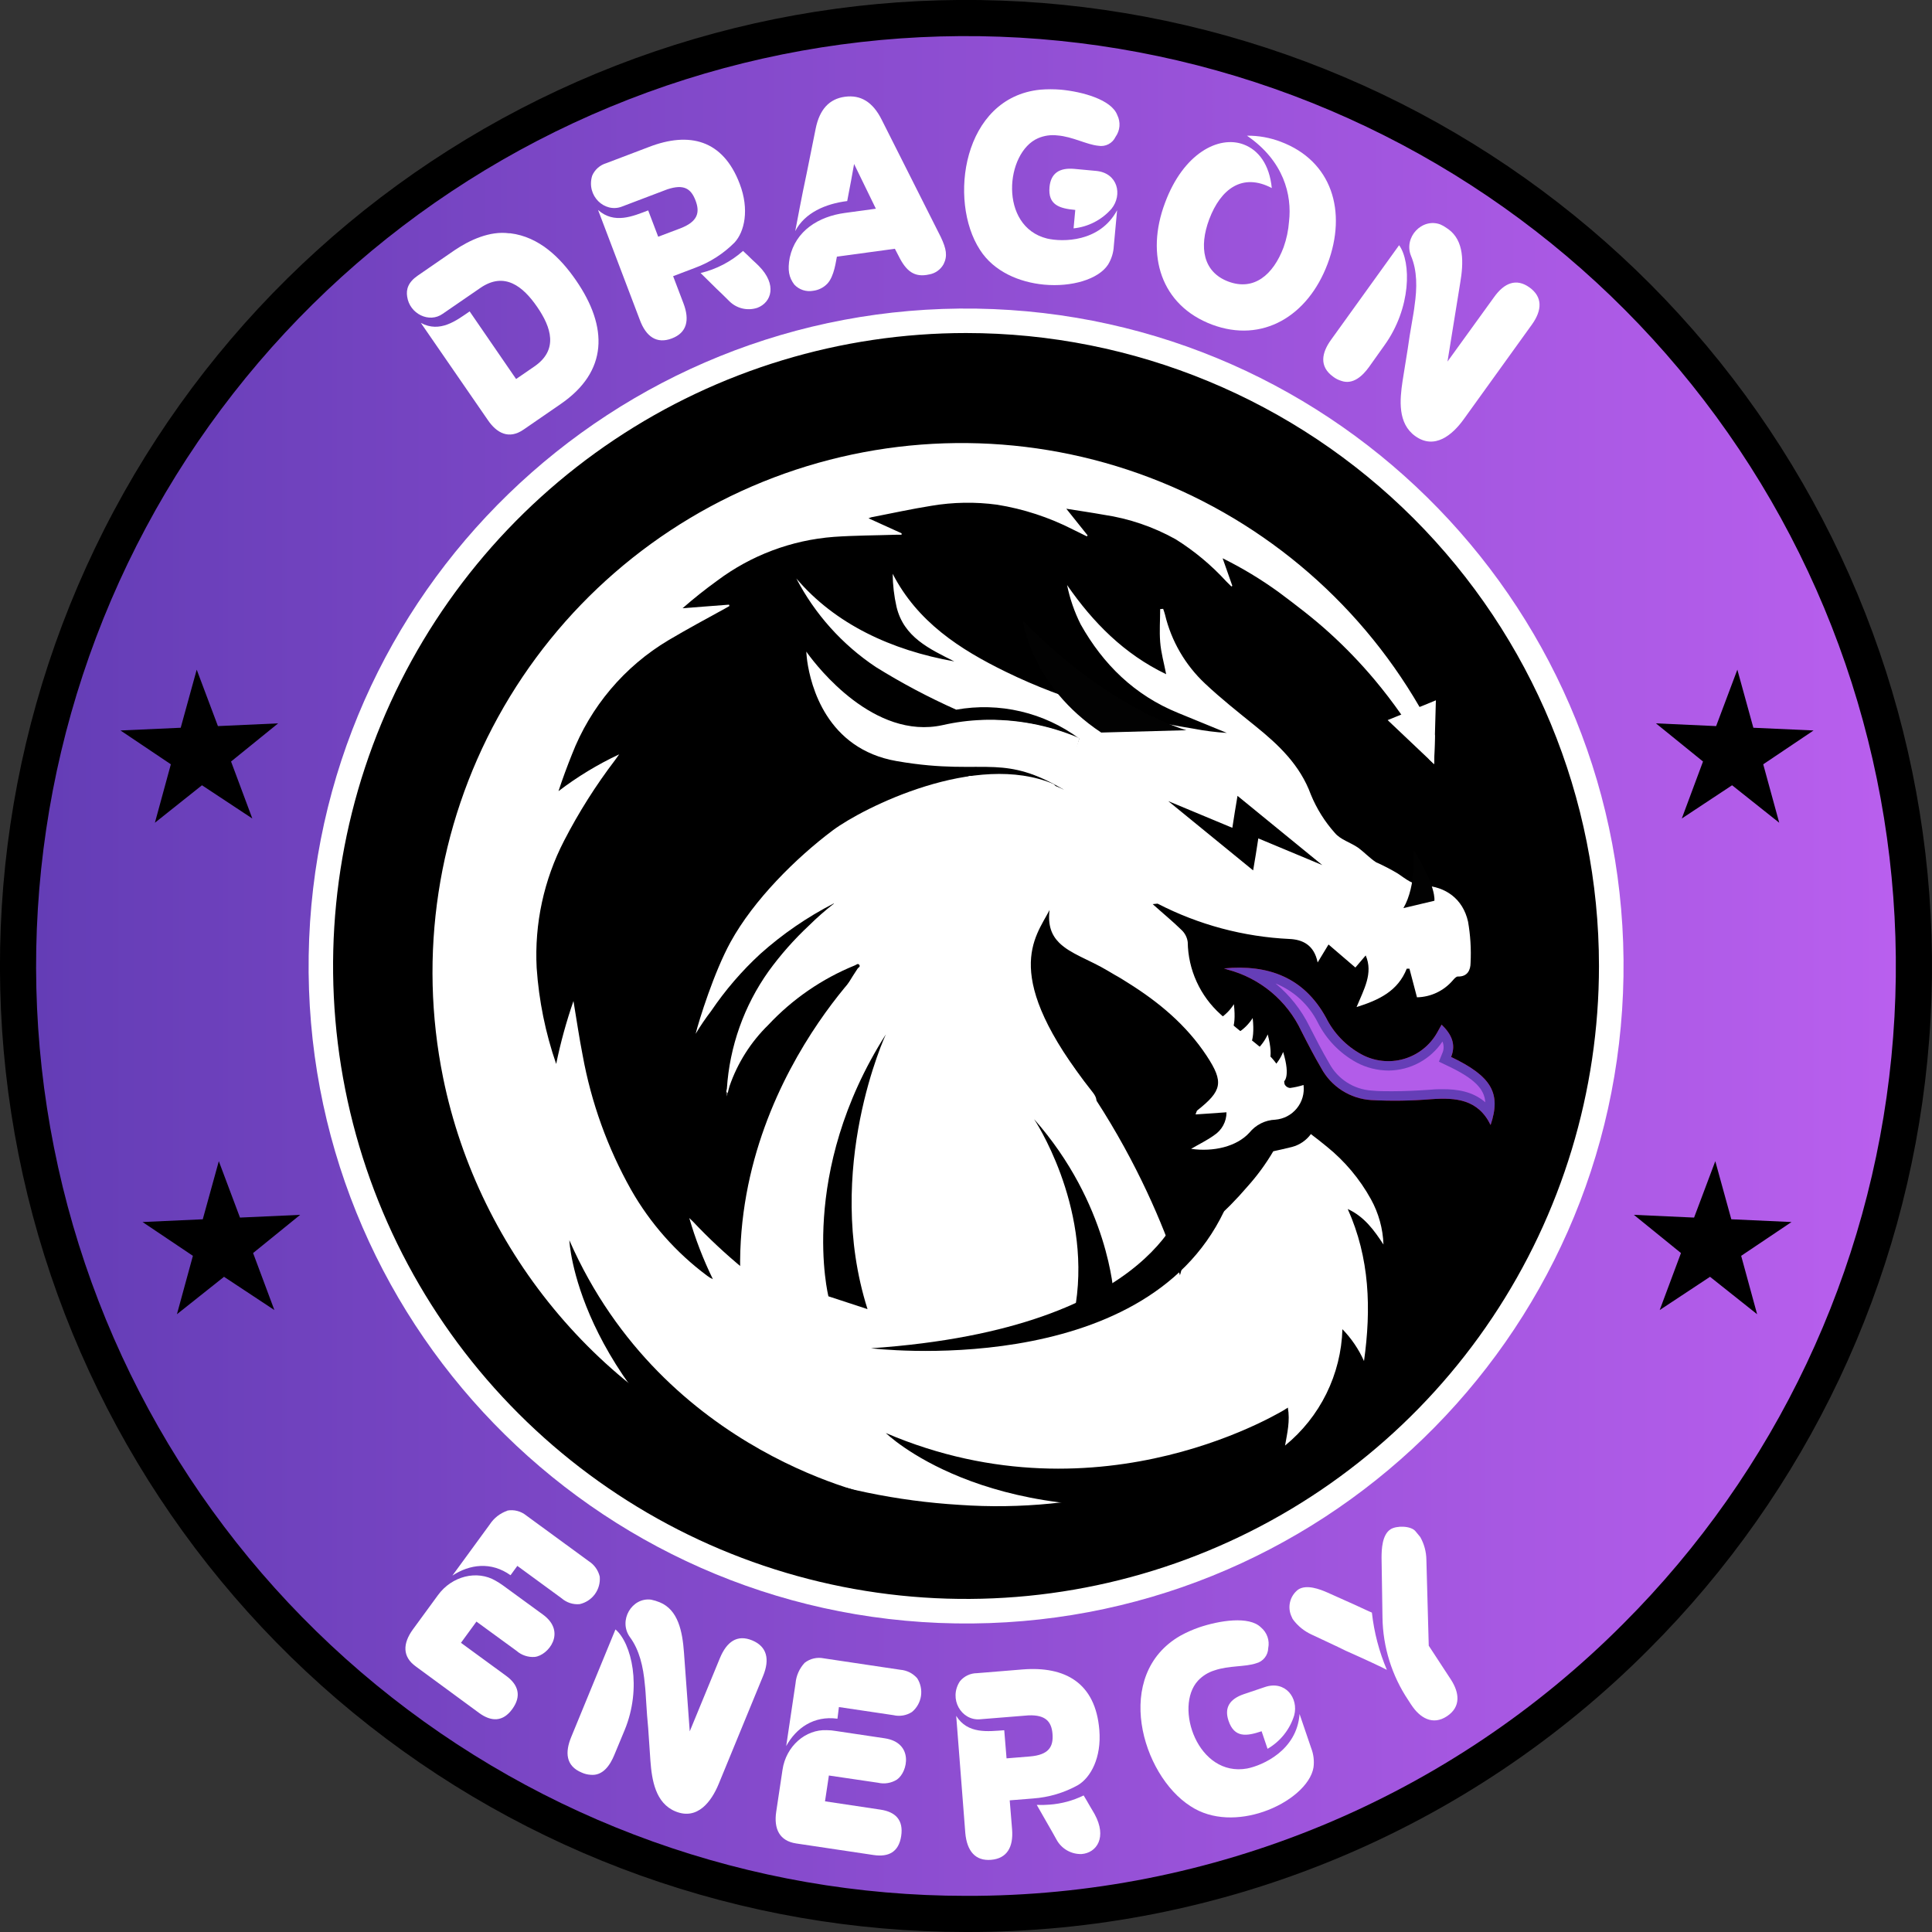 <svg width="120" height="120" viewBox="0 0 120 120" fill="none" xmlns="http://www.w3.org/2000/svg">
<rect x="0" y="0" width="120" height="120" fill="#333333" stroke="none"/>
<g clip-path="url(#clip0_0_2875)">
<path fill-rule="evenodd" clip-rule="evenodd" d="M60.002 120C46.12 120 32.667 115.188 21.936 106.382C11.205 97.576 3.859 85.321 1.151 71.706C-1.558 58.091 0.538 43.958 7.081 31.715C13.625 19.472 24.211 9.877 37.036 4.564C49.861 -0.748 64.131 -1.45 77.415 2.58C90.7 6.609 102.175 15.12 109.888 26.663C117.6 38.205 121.072 52.064 119.711 65.879C118.351 79.694 112.242 92.61 102.426 102.426C96.868 108.015 90.256 112.446 82.974 115.462C75.692 118.479 67.884 120.021 60.002 120V120Z" fill="black"/>
<path fill-rule="evenodd" clip-rule="evenodd" d="M60.002 117.755C46.639 117.756 33.69 113.123 23.36 104.647C13.03 96.17 5.959 84.374 3.352 71.269C0.745 58.163 2.762 44.559 9.061 32.774C15.359 20.989 25.549 11.753 37.895 6.639C50.24 1.525 63.976 0.85 76.763 4.728C89.55 8.607 100.597 16.799 108.021 27.91C115.445 39.02 118.787 52.361 117.477 65.659C116.168 78.957 110.287 91.39 100.839 100.839C95.489 106.218 89.124 110.484 82.115 113.387C75.105 116.291 67.589 117.776 60.002 117.755V117.755Z" fill="url(#paint0_linear_0_2875)"/>
<path d="M100.837 60.642C101.191 38.091 83.197 19.523 60.646 19.169C38.095 18.815 19.527 36.809 19.173 59.359C18.818 81.91 36.812 100.479 59.363 100.833C81.914 101.187 100.482 83.193 100.837 60.642Z" fill="white"/>
<path fill-rule="evenodd" clip-rule="evenodd" d="M99.315 59.998C99.315 67.774 97.01 75.375 92.69 81.84C88.37 88.305 82.23 93.344 75.046 96.319C67.863 99.295 59.958 100.074 52.332 98.557C44.706 97.04 37.701 93.295 32.203 87.797C26.705 82.299 22.96 75.294 21.443 67.668C19.927 60.042 20.705 52.137 23.681 44.954C26.656 37.77 31.695 31.63 38.16 27.31C44.625 22.99 52.226 20.685 60.002 20.685C70.428 20.685 80.428 24.826 87.801 32.199C95.174 39.572 99.315 49.572 99.315 59.998Z" fill="black"/>
<path d="M25.29 18.424C25.216 17.965 25.357 17.526 25.947 17.119L28.227 15.547C29.174 14.906 30.427 14.332 31.611 14.489H31.694C33.487 14.71 34.798 15.993 35.773 17.407C37.781 20.316 37.778 23.074 34.811 25.104L32.531 26.675C31.611 27.317 30.848 26.906 30.286 26.069L26.14 20.056C27.326 20.698 28.346 19.909 29.17 19.341L32.056 23.542L33.198 22.757C34.693 21.724 34.24 20.335 33.362 19.059C32.483 17.783 31.332 16.853 29.834 17.885L27.5 19.489C26.663 20.092 25.441 19.495 25.29 18.424Z" fill="white"/>
<path d="M36.781 10.913C36.861 10.726 36.982 10.56 37.134 10.425C37.287 10.29 37.467 10.191 37.662 10.134L40.311 9.127C42.806 8.165 44.9 8.668 45.943 11.414C46.558 13.017 46.241 14.402 45.622 15.066C44.928 15.763 44.089 16.299 43.166 16.638L41.809 17.154L42.45 18.838C42.848 19.88 42.665 20.666 41.729 21.021C40.792 21.378 40.125 20.913 39.74 19.867L37.146 13.04C38.15 13.941 39.327 13.424 40.26 13.068L40.882 14.704L42.239 14.191C43.345 13.771 43.486 13.2 43.201 12.453C42.915 11.705 42.473 11.426 41.456 11.757L38.621 12.834C37.556 13.242 36.399 12.164 36.781 10.913ZM43.515 16.958C44.493 16.724 45.399 16.253 46.151 15.586C46.295 15.727 46.536 15.938 46.738 16.147C46.87 16.256 46.991 16.387 47.129 16.516C48.287 17.683 47.918 18.783 47.046 19.117C46.742 19.219 46.414 19.233 46.102 19.158C45.79 19.082 45.506 18.92 45.282 18.69C44.997 18.408 44.737 18.148 44.49 17.92L43.515 16.958Z" fill="white"/>
<path d="M49.053 15.996C49.416 14.332 50.843 13.447 52.478 13.226L54.402 12.963L53.049 10.185L52.866 11.205C52.754 11.741 52.664 12.308 52.622 12.488C51.282 12.652 49.98 13.216 49.393 14.357C49.502 13.803 49.791 12.215 50.102 10.775L50.663 7.989C50.904 6.796 51.506 6.141 52.481 6.01C53.456 5.878 54.21 6.331 54.761 7.431L58.43 14.713C58.783 15.454 58.86 15.9 58.61 16.404C58.519 16.571 58.392 16.715 58.237 16.826C58.083 16.938 57.906 17.012 57.718 17.045C56.788 17.257 56.278 16.837 55.81 15.89L55.582 15.451L51.981 15.942C51.926 16.166 51.827 17.157 51.385 17.622C51.15 17.866 50.838 18.021 50.503 18.062C50.292 18.1 50.075 18.085 49.872 18.019C49.669 17.952 49.485 17.836 49.339 17.68C49.002 17.237 48.906 16.779 49.053 15.996Z" fill="white"/>
<path d="M64.61 5.57C65.037 5.535 65.466 5.535 65.893 5.57C67.22 5.695 69.035 6.183 69.398 7.151C69.504 7.364 69.55 7.603 69.531 7.84C69.512 8.077 69.428 8.305 69.289 8.498C69.197 8.696 69.041 8.858 68.848 8.958C68.654 9.059 68.432 9.092 68.218 9.053C67.502 8.986 66.614 8.485 65.681 8.412C65.271 8.362 64.855 8.422 64.475 8.585C62.436 9.467 62.025 14.069 65.036 14.816C65.999 15.04 68.314 15.053 69.385 13.059L69.18 15.284C69.16 15.693 69.036 16.09 68.821 16.439C68.218 17.356 66.547 17.837 64.854 17.68C63.311 17.535 61.73 16.872 60.867 15.518C58.879 12.468 59.793 6.055 64.61 5.57ZM65.187 11.619C65.267 10.772 65.787 10.403 66.733 10.49L68.077 10.615C69.439 10.74 69.731 12.109 69.039 12.966C68.436 13.656 67.593 14.091 66.682 14.184L66.787 13.039C65.806 12.95 65.085 12.731 65.187 11.619V11.619Z" fill="white"/>
<path d="M77.245 8.973C78.169 9.32 78.849 10.217 78.993 11.68C77.165 10.718 75.818 11.734 75.106 13.623C74.465 15.339 74.715 16.894 76.293 17.488C77.871 18.081 79.076 17.09 79.727 15.358C79.911 14.841 80.024 14.302 80.064 13.755C80.253 12.116 79.743 9.996 77.451 8.428C78.169 8.421 78.883 8.549 79.554 8.806C82.723 9.999 83.685 13.123 82.46 16.384C81.235 19.646 78.409 21.329 75.289 20.165C72.105 18.969 71.139 15.846 72.361 12.6C73.503 9.515 75.703 8.393 77.245 8.973Z" fill="white"/>
<path d="M85.99 21.448L85.028 22.801C84.637 23.34 84.041 23.917 83.303 23.654C83.125 23.6 82.957 23.514 82.809 23.401C81.915 22.76 82.097 21.903 82.674 21.105L86.901 15.23C87.658 16.275 87.665 19.12 85.99 21.448ZM89.464 13.941C89.635 14.02 89.799 14.117 89.951 14.229C90.955 14.951 90.913 16.311 90.692 17.596L89.906 22.458L92.792 18.466C93.434 17.558 94.187 17.269 94.999 17.853C95.81 18.437 95.8 19.251 95.149 20.159L90.91 26.047C90.217 27.009 89.108 27.955 87.902 27.086C86.805 26.297 86.94 24.841 87.116 23.667L87.437 21.666C87.575 20.614 87.815 19.453 87.86 18.991C88.024 17.879 88.03 16.814 87.642 15.897C87.167 14.733 88.328 13.514 89.464 13.941V13.941Z" fill="white"/>
<path d="M25.649 101.201L27.204 99.075C28.07 97.888 29.632 97.503 30.786 98.183C30.942 98.271 31.093 98.367 31.238 98.472L33.73 100.29C35.209 101.374 34.051 102.821 33.217 102.914C33.013 102.93 32.808 102.905 32.613 102.84C32.419 102.776 32.239 102.673 32.085 102.538L29.593 100.72L28.631 102.038L31.444 104.094C32.197 104.645 32.406 105.341 31.822 106.149C31.238 106.957 30.517 106.948 29.76 106.396L25.832 103.51C24.982 102.904 25.011 102.077 25.649 101.201ZM31.508 93.825C31.715 93.788 31.928 93.795 32.131 93.848C32.335 93.901 32.525 93.997 32.688 94.13L36.565 96.965C36.911 97.184 37.157 97.529 37.251 97.927C37.286 98.315 37.179 98.703 36.949 99.017C36.718 99.332 36.381 99.552 36.001 99.636C35.8 99.654 35.597 99.631 35.406 99.569C35.214 99.506 35.037 99.406 34.885 99.274L32.133 97.26L31.71 97.84C30.501 96.978 29.17 97.16 28.099 97.863L30.421 94.684C30.679 94.288 31.061 93.99 31.508 93.835V93.825Z" fill="white"/>
<path d="M38.797 107.461L38.156 109.003C37.903 109.619 37.454 110.318 36.678 110.235C36.49 110.223 36.307 110.178 36.136 110.1C35.119 109.683 35.1 108.817 35.475 107.9L38.227 101.207C39.224 102.048 39.891 104.809 38.797 107.461ZM40.439 99.357C40.626 99.395 40.808 99.451 40.984 99.524C42.123 99.995 42.386 101.329 42.482 102.631L42.841 107.538L44.714 102.99C45.141 101.958 45.795 101.506 46.718 101.887C47.642 102.269 47.822 103.061 47.398 104.094L44.64 110.802C44.188 111.896 43.325 113.073 41.953 112.509C40.705 111.995 40.487 110.552 40.398 109.363L40.26 107.339C40.151 106.284 40.115 105.094 40.054 104.642C39.955 103.52 39.715 102.484 39.124 101.682C38.39 100.659 39.24 99.203 40.439 99.357Z" fill="white"/>
<path d="M48.213 112.525L48.604 109.921C48.819 108.468 50.025 107.4 51.362 107.464C51.548 107.464 51.715 107.483 51.894 107.512L54.947 107.968C56.759 108.237 56.403 110.055 55.711 110.533C55.537 110.642 55.344 110.716 55.142 110.749C54.94 110.783 54.733 110.776 54.534 110.729L51.484 110.28L51.243 111.883L54.691 112.4C55.614 112.538 56.128 113.041 55.974 114.042C55.82 115.042 55.185 115.356 54.261 115.219L49.451 114.5C48.415 114.343 48.053 113.596 48.213 112.525ZM49.98 103.279C50.146 103.149 50.339 103.057 50.544 103.01C50.75 102.962 50.963 102.96 51.17 103.003L55.919 103.712C56.324 103.744 56.7 103.933 56.968 104.238C57.178 104.566 57.262 104.96 57.203 105.346C57.144 105.731 56.946 106.082 56.647 106.332C56.477 106.442 56.288 106.516 56.089 106.55C55.89 106.584 55.686 106.578 55.489 106.531L52.106 106.028L52.016 106.752C50.547 106.55 49.451 107.33 48.832 108.452L49.412 104.559C49.452 104.081 49.652 103.63 49.98 103.279Z" fill="white"/>
<path d="M59.62 104.431C59.748 104.273 59.91 104.145 60.094 104.058C60.277 103.97 60.478 103.924 60.681 103.924L63.507 103.693C66.168 103.478 68.045 104.53 68.282 107.455C68.423 109.183 67.737 110.411 66.954 110.877C66.095 111.354 65.141 111.637 64.161 111.707L62.715 111.823L62.862 113.618C62.952 114.734 62.541 115.434 61.56 115.517C60.579 115.6 60.059 114.969 59.957 113.856L59.392 106.576C60.104 107.721 61.377 107.538 62.375 107.468L62.519 109.215L63.965 109.097C65.145 109 65.437 108.491 65.373 107.692C65.312 106.945 64.956 106.505 63.888 106.544L60.864 106.788C59.713 106.881 58.905 105.524 59.62 104.431ZM64.395 112.105C64.662 112.117 64.93 112.112 65.197 112.089C65.93 112.035 66.647 111.841 67.307 111.518C67.406 111.691 67.58 111.964 67.718 112.22C67.811 112.361 67.891 112.522 67.99 112.682C68.776 114.125 68.118 115.081 67.185 115.158C66.867 115.169 66.553 115.091 66.277 114.933C66.001 114.775 65.774 114.543 65.623 114.263C65.428 113.913 65.251 113.593 65.078 113.301L64.395 112.105Z" fill="white"/>
<path d="M73.307 101.602C73.68 101.396 74.069 101.222 74.471 101.082C75.735 100.653 77.588 100.354 78.32 101.082C78.504 101.235 78.644 101.435 78.724 101.661C78.804 101.887 78.82 102.13 78.772 102.365C78.767 102.583 78.691 102.794 78.555 102.965C78.419 103.136 78.23 103.258 78.018 103.311C77.338 103.542 76.335 103.443 75.437 103.75C75.043 103.87 74.688 104.091 74.407 104.392C72.903 106.034 74.407 110.402 77.467 109.844C78.429 109.651 80.555 108.718 80.718 106.46L81.44 108.577C81.588 108.958 81.638 109.371 81.584 109.776C81.408 110.86 80.08 111.983 78.47 112.531C77.005 113.031 75.289 113.07 73.949 112.188C70.899 110.248 69.109 104.02 73.307 101.602ZM76.309 106.887C76.033 106.082 76.357 105.53 77.271 105.222L78.554 104.789C79.837 104.347 80.67 105.476 80.385 106.544C80.115 107.42 79.524 108.162 78.73 108.622L78.361 107.531C77.412 107.849 76.671 107.945 76.309 106.887Z" fill="white"/>
<path d="M80.237 100.444C80.093 100.157 80.053 99.829 80.125 99.516C80.197 99.203 80.376 98.926 80.632 98.731C81.148 98.395 81.963 98.699 82.469 98.924L83.627 99.443C84.269 99.722 84.91 100.037 85.211 100.162C85.346 101.386 85.659 102.584 86.141 103.718C85.894 103.58 84.718 103.032 83.595 102.535C82.954 102.214 82.235 101.893 81.456 101.521C81.009 101.315 80.62 101.001 80.324 100.607C80.287 100.558 80.257 100.503 80.237 100.444V100.444ZM87.661 105.896L87.472 105.604C86.453 104.085 85.895 102.302 85.869 100.473L85.811 96.762C85.811 96.208 85.85 95.326 86.366 94.989C86.728 94.752 87.629 94.758 87.918 95.108C88.082 95.3 88.178 95.428 88.216 95.47C88.457 95.899 88.588 96.382 88.595 96.875L88.742 102.217L90.112 104.311C90.65 105.136 90.753 106.014 89.874 106.598C88.996 107.182 88.197 106.713 87.658 105.889L87.661 105.896Z" fill="white"/>
<path fill-rule="evenodd" clip-rule="evenodd" d="M107.91 41.594L108.904 45.202L112.643 45.371L109.517 47.472L110.511 51.102L107.583 48.774L104.459 50.839L105.777 47.299L102.853 44.929L106.592 45.099L107.91 41.594Z" fill="black"/>
<path fill-rule="evenodd" clip-rule="evenodd" d="M106.54 72.124L107.535 75.732L111.274 75.902L108.147 78.002L109.138 81.629L106.213 79.304L103.087 81.37L104.408 77.829L101.483 75.456L105.222 75.626L106.54 72.124Z" fill="black"/>
<path fill-rule="evenodd" clip-rule="evenodd" d="M12.218 41.594L11.224 45.202L7.485 45.371L10.612 47.472L9.621 51.102L12.545 48.774L15.672 50.839L14.351 47.299L17.276 44.929L13.536 45.099L12.218 41.594Z" fill="black"/>
<path fill-rule="evenodd" clip-rule="evenodd" d="M13.591 72.124L12.594 75.732L8.854 75.902L11.981 78.002L10.99 81.629L13.915 79.304L17.042 81.37L15.72 77.829L18.645 75.456L14.906 75.626L13.591 72.124Z" fill="black"/>
<path fill-rule="evenodd" clip-rule="evenodd" d="M45.147 67.627L45.205 67.878C45.186 67.951 45.17 68.028 45.154 68.102C45.119 68.028 45.101 67.947 45.1 67.865C45.099 67.784 45.115 67.703 45.147 67.627V67.627Z" fill="#585858"/>
<path d="M90.499 59.062L90.692 59.101L90.499 58.902V59.062Z" fill="#020202"/>
<path d="M47.235 59.238C48.609 58.011 50.134 56.963 51.773 56.121C51.773 56.121 51.773 56.102 51.802 56.121C51.259 56.543 50.742 56.997 50.253 57.481C49.327 58.346 48.486 59.297 47.742 60.322C46.214 62.469 45.316 64.999 45.147 67.627C45.147 67.714 45.054 67.826 45.205 67.878C45.24 67.737 45.269 67.596 45.314 67.458C45.81 66.022 46.634 64.722 47.719 63.661C49.224 62.052 51.06 60.789 53.1 59.96C53.184 59.928 53.29 59.812 53.373 59.931C53.456 60.05 53.312 60.091 53.267 60.162C52.439 61.417 51.708 62.733 51.08 64.1C50.753 64.803 50.5 65.538 50.326 66.293C50.676 66.268 50.993 66.229 51.314 66.22C51.753 66.194 52.194 66.213 52.629 66.274H66.518C65.713 65.379 64.863 64.523 63.991 63.689C63.879 63.584 62.766 62.301 63.818 60.483C63.818 60.483 63.593 59.543 63.603 59.52C63.924 58.879 65.376 52.449 66.258 50.73C66.14 51.692 66.339 52.298 66.836 52.76V50.464L65.466 48.707C60.617 46.632 53.601 50.175 51.725 51.574C49.435 53.293 46.815 55.893 45.375 58.514C44.349 60.38 43.419 63.365 43.207 64.212C43.501 63.723 43.822 63.251 44.169 62.798C45.05 61.496 46.078 60.302 47.235 59.238V59.238Z" fill="white"/>
<path fill-rule="evenodd" clip-rule="evenodd" d="M91.183 57.244C90.862 55.817 89.778 55.069 88.434 54.999C87.703 54.951 87.328 54.595 86.831 54.264C86.392 54 85.937 53.763 85.468 53.556C85.083 53.306 84.743 52.937 84.349 52.648C83.887 52.328 83.255 52.151 82.912 51.737C82.283 51.034 81.779 50.228 81.421 49.355C80.744 47.508 79.419 46.263 77.957 45.083C76.902 44.23 75.834 43.387 74.847 42.457C73.617 41.304 72.752 39.815 72.361 38.175C72.332 38.053 72.284 37.932 72.246 37.816L72.06 37.832C72.06 38.512 72.008 39.192 72.06 39.865C72.111 40.539 72.297 41.177 72.432 41.876C69.821 40.622 67.894 38.669 66.278 36.338C66.451 37.185 66.734 38.005 67.121 38.778C68.519 41.27 70.479 43.185 73.166 44.278L76.2 45.522C75.506 45.48 74.817 45.392 74.135 45.26C70.094 44.602 66.175 43.534 62.484 41.732C59.617 40.334 56.987 38.631 55.445 35.639C55.452 36.329 55.532 37.017 55.685 37.691C56.137 39.583 57.734 40.305 59.274 41.081C55.364 40.388 51.866 38.762 49.46 35.927C50.617 38.148 52.316 40.041 54.399 41.43C56.001 42.427 57.669 43.312 59.392 44.079V44.079C60.72 43.842 62.082 43.878 63.395 44.186C64.708 44.493 65.944 45.066 67.028 45.869C65.125 45.051 63.066 44.663 60.996 44.733C61.175 44.807 61.355 44.868 61.535 44.936C62.266 45.218 63.003 45.477 63.747 45.731C64.565 46.01 65.392 46.231 66.355 46.542C65.323 46.663 64.301 46.859 63.298 47.129V47.129C62.782 47.45 62.275 47.45 61.775 47.607C63.058 47.671 64.244 47.966 66.043 49.024C63.914 48.062 62.493 48.229 60.226 48.194C57.574 49.221 55.153 50.766 53.103 52.738C54.255 52.552 55.39 52.283 56.73 52.417C55.068 53.291 53.495 54.326 52.036 55.509C52.258 55.682 52.438 55.904 52.563 56.157C52.687 56.411 52.753 56.689 52.754 56.971H56.394V58.6C56.766 58.151 57.17 57.731 57.571 57.282C57.622 57.366 57.645 57.391 57.641 57.401C57.617 57.457 57.587 57.511 57.551 57.561C57.136 58.128 56.749 58.715 56.394 59.322V63.683C57.131 63.931 57.88 64.145 58.639 64.325C58.282 63.483 58.121 62.572 58.167 61.66C58.167 61.32 58.247 60.98 58.289 60.64C58.488 62.33 59.02 63.67 59.851 64.594H59.905C60.136 64.613 60.367 64.617 60.598 64.626C61.339 64.661 61.239 67.692 61.926 67.878C61.926 67.878 69.523 69.93 67.859 67.83C62.086 60.537 64.308 58.238 65.19 56.522C65.072 57.484 65.322 58.09 65.784 58.552C66.48 59.251 67.666 59.611 68.805 60.294C69.609 60.778 69.266 60.541 70.058 61.044C71.983 62.246 73.689 63.67 74.946 65.575C76.027 67.217 75.908 67.75 74.362 68.972C74.333 68.991 74.327 69.039 74.256 69.218L76.18 69.087C76.182 69.37 76.112 69.648 75.977 69.897C75.843 70.146 75.648 70.357 75.411 70.511C74.968 70.832 74.475 71.066 73.981 71.357C75.372 71.556 76.812 71.219 77.604 70.35C77.799 70.11 78.043 69.914 78.319 69.775C78.596 69.636 78.899 69.558 79.208 69.546C79.467 69.525 79.719 69.452 79.949 69.332C80.179 69.211 80.383 69.045 80.547 68.843C80.711 68.642 80.833 68.409 80.905 68.16C80.977 67.91 80.997 67.648 80.965 67.391C80.693 67.476 80.414 67.538 80.132 67.576C80.059 67.571 79.99 67.547 79.93 67.506C79.869 67.466 79.821 67.41 79.788 67.346C79.638 66.172 78.826 65.489 77.989 64.806C77.261 64.209 76.504 63.642 75.818 63.007C75.185 62.44 74.677 61.749 74.325 60.976C73.972 60.203 73.784 59.366 73.772 58.517C73.736 58.227 73.598 57.959 73.384 57.76C72.845 57.231 72.258 56.753 71.595 56.157C71.826 56.141 71.874 56.118 71.915 56.134C74.451 57.44 77.238 58.186 80.087 58.321C80.895 58.356 81.623 58.684 81.841 59.78L82.517 58.664L84.185 60.095L84.826 59.344C85.304 60.447 84.714 61.451 84.259 62.551C85.654 62.112 86.824 61.56 87.376 60.165H87.543L88.011 61.945C88.433 61.936 88.848 61.839 89.23 61.659C89.611 61.48 89.951 61.222 90.227 60.903C90.314 60.8 90.442 60.65 90.548 60.653C91.15 60.672 91.337 60.249 91.34 59.806C91.383 58.949 91.331 58.089 91.183 57.244V57.244ZM82.136 53.735L78.156 52.074C78.053 52.738 77.954 53.389 77.835 54.062C76.069 52.617 74.312 51.183 72.563 49.759C73.884 50.31 75.211 50.863 76.543 51.417C76.645 50.756 76.748 50.099 76.864 49.432L82.133 53.735H82.136Z" fill="white"/>
<path fill-rule="evenodd" clip-rule="evenodd" d="M76.027 60.149C78.765 59.892 80.984 60.697 82.364 63.212C82.844 64.172 83.606 64.963 84.547 65.479C85.354 65.923 86.303 66.03 87.188 65.776C88.073 65.522 88.822 64.929 89.271 64.126L89.541 63.641C90.15 64.235 90.451 64.853 90.131 65.649C92.642 66.855 93.251 67.894 92.584 69.876C91.802 68.272 90.416 68.166 88.906 68.272C87.66 68.375 86.408 68.393 85.16 68.327C84.519 68.285 83.898 68.082 83.357 67.735C82.815 67.389 82.371 66.91 82.065 66.345C81.62 65.588 81.219 64.809 80.821 64.026C80.383 63.097 79.746 62.275 78.956 61.617C78.166 60.96 77.242 60.484 76.248 60.223L76.027 60.149Z" fill="#B60000"/>
<path fill-rule="evenodd" clip-rule="evenodd" d="M76.027 60.149C78.765 59.892 80.984 60.697 82.364 63.212C82.844 64.172 83.606 64.963 84.547 65.479C85.354 65.923 86.303 66.03 87.188 65.776C88.073 65.522 88.822 64.929 89.271 64.126L89.541 63.641C90.15 64.235 90.451 64.853 90.131 65.649C92.642 66.855 93.251 67.894 92.584 69.876C91.802 68.272 90.416 68.166 88.906 68.272C87.66 68.375 86.408 68.393 85.16 68.327C84.519 68.285 83.898 68.082 83.357 67.735C82.815 67.389 82.371 66.91 82.065 66.345C81.62 65.588 81.219 64.809 80.821 64.026C80.383 63.097 79.746 62.275 78.956 61.617C78.166 60.96 77.242 60.484 76.248 60.223L76.027 60.149Z" fill="#653EB7"/>
<path fill-rule="evenodd" clip-rule="evenodd" d="M92.254 68.465C91.452 67.769 90.471 67.653 89.63 67.653C89.403 67.653 89.159 67.653 88.867 67.682C88.158 67.731 87.321 67.779 86.472 67.779C86.016 67.779 85.603 67.779 85.189 67.737C84.643 67.7 84.115 67.525 83.655 67.228C83.195 66.932 82.818 66.523 82.559 66.04C82.113 65.277 81.709 64.492 81.334 63.754C80.828 62.724 80.108 61.814 79.224 61.083C80.358 61.543 81.288 62.398 81.841 63.491C82.375 64.555 83.222 65.43 84.268 65.999C84.877 66.321 85.555 66.49 86.244 66.493C86.907 66.488 87.559 66.322 88.143 66.008C88.727 65.694 89.226 65.241 89.595 64.69C89.644 64.808 89.668 64.935 89.665 65.062C89.663 65.19 89.633 65.316 89.579 65.431L89.374 65.941L89.868 66.178C91.59 66.987 92.202 67.644 92.254 68.465Z" fill="#B25CE9"/>
<path d="M79.724 67.192C79.724 67.192 80.189 66.954 79.698 65.338C79.536 65.742 79.285 66.105 78.964 66.399" fill="white"/>
<path d="M78.698 66.101C78.698 66.101 79.169 65.883 78.74 64.248C78.562 64.646 78.298 65 77.967 65.283" fill="white"/>
<path d="M77.486 65.062C77.486 65.062 77.986 64.911 77.807 63.231C77.573 63.599 77.261 63.912 76.893 64.145" fill="white"/>
<path d="M76.334 64.2C76.334 64.2 76.832 64.052 76.639 62.372C76.408 62.74 76.096 63.053 75.728 63.285" fill="white"/>
<path d="M67.041 45.862L66.374 47.812L66.159 48.386C65.251 47.87 64.296 47.441 63.308 47.103V47.103C61.214 46.783 59.591 47.251 55.701 46.574C52.01 45.933 50.743 43.047 50.307 41.235C50.249 40.988 50.204 40.773 50.172 40.593C50.769 41.411 54.293 45.978 58.552 45.041C59.359 44.864 60.182 44.763 61.009 44.74C63.078 44.667 65.138 45.054 67.041 45.872V45.862Z" fill="black"/>
<path d="M73.689 45.355C73.689 45.355 68.901 44.057 63.536 38.55C63.536 38.55 64.004 42.581 68.397 45.5" fill="#020202"/>
<path d="M89.092 55.948C89.092 55.948 89.249 55.108 87.809 52.802C87.809 52.802 87.988 54.999 87.168 56.404" fill="#020202"/>
<path d="M66.829 46.08L66.374 47.812L66.053 49.034C64.257 47.976 63.068 47.713 61.788 47.649C60.268 47.575 58.623 47.783 55.695 47.273C51.327 46.52 50.352 42.566 50.137 41.055C50.185 41.119 50.24 41.19 50.301 41.264C51.423 42.668 54.595 46.074 58.318 45.253C59.371 45.02 60.447 44.912 61.525 44.932C63.351 44.965 65.153 45.355 66.829 46.08V46.08Z" fill="black"/>
<path d="M67.041 45.862L66.156 49.095C66.124 49.072 66.088 49.056 66.053 49.034C64.257 47.975 63.067 47.712 61.788 47.648C60.268 47.575 58.623 47.783 55.695 47.273C51.327 46.519 50.352 42.565 50.137 41.055C50.089 40.693 50.083 40.471 50.083 40.471L50.169 40.596C50.766 41.414 54.29 45.974 58.549 45.038C59.356 44.854 60.178 44.746 61.005 44.717C63.075 44.646 65.134 45.032 67.038 45.846L67.041 45.862Z" fill="white"/>
<path fill-rule="evenodd" clip-rule="evenodd" d="M89.124 45.682V45.763L89.076 47.459L88.774 47.174C88.456 46.596 88.121 46.032 87.77 45.48C87.533 45.108 87.289 44.743 87.036 44.384C86.512 43.635 85.957 42.912 85.372 42.213C84.511 41.19 83.584 40.225 82.594 39.326C81.597 38.416 80.516 37.595 79.432 36.786C78.33 35.986 77.161 35.28 75.94 34.676C76.161 35.318 76.35 35.847 76.543 36.389L76.482 36.427L76.161 36.107C75.238 35.1 74.183 34.221 73.025 33.496C71.639 32.722 70.124 32.206 68.555 31.973C67.801 31.838 67.044 31.729 66.23 31.598L67.554 33.256L67.503 33.313L66.633 32.884C65.156 32.13 63.57 31.611 61.932 31.348C60.577 31.165 59.202 31.187 57.853 31.415C56.628 31.61 55.413 31.877 54.194 32.114C54.127 32.114 54.059 32.156 53.944 32.191L55.999 33.124C55.999 33.153 55.999 33.185 55.999 33.214H55.643C54.361 33.256 53.078 33.256 51.795 33.346C49.166 33.544 46.65 34.489 44.541 36.071C43.803 36.604 43.088 37.172 42.396 37.778L45.282 37.556C45.289 37.584 45.297 37.612 45.307 37.64C45.211 37.694 45.118 37.752 45.022 37.803C43.852 38.444 42.665 39.086 41.517 39.766C38.781 41.397 36.669 43.898 35.52 46.869C35.222 47.613 34.943 48.364 34.689 49.14C35.86 48.245 37.123 47.479 38.458 46.853L38.201 47.212C37.005 48.782 35.947 50.454 35.042 52.209C33.78 54.646 33.19 57.376 33.333 60.117C33.471 62.151 33.879 64.158 34.545 66.085C34.817 64.76 35.176 63.454 35.619 62.176C35.815 63.349 35.975 64.456 36.19 65.549C36.722 68.476 37.736 71.294 39.192 73.888C40.382 75.982 41.995 77.806 43.928 79.243C44.035 79.328 44.153 79.398 44.278 79.451C43.682 78.23 43.191 76.96 42.812 75.654C42.886 75.725 42.963 75.792 43.034 75.866C44.991 77.944 47.205 79.765 49.621 81.286C53.274 83.547 57.533 84.631 61.823 84.393C64.336 84.32 66.819 83.819 69.164 82.912C70.272 82.491 71.283 81.849 72.137 81.026C72.626 80.565 73.001 79.996 73.234 79.365C73.467 78.734 73.55 78.058 73.477 77.389C74.118 76.928 74.715 76.427 75.296 75.917C76.076 75.23 76.807 74.489 77.483 73.698C78.089 73.023 78.626 72.29 79.086 71.508C79.475 71.424 79.863 71.335 80.25 71.239C80.721 71.115 81.134 70.833 81.421 70.44C81.741 70.687 82.091 70.95 82.415 71.222C83.527 72.121 84.455 73.226 85.147 74.478C85.627 75.343 85.896 76.31 85.93 77.3C85.352 76.418 84.746 75.571 83.71 75.093C85.083 78.146 85.173 81.308 84.721 84.538C84.394 83.804 83.94 83.134 83.38 82.559C83.339 83.949 82.999 85.313 82.385 86.561C81.77 87.808 80.894 88.908 79.817 89.787C79.952 89.014 80.138 88.254 79.99 87.43C79.907 87.491 79.859 87.523 79.814 87.562C77.24 89.821 74.181 91.458 70.873 92.347C67.2 93.358 63.382 93.737 59.581 93.469C55.734 93.236 51.94 92.451 48.316 91.141C37.566 87.292 29.738 77.813 27.525 66.951C25.968 59.31 27.177 51.365 30.938 44.534C34.699 37.703 40.766 32.432 48.055 29.662C55.344 26.892 63.381 26.804 70.729 29.413C78.077 32.023 84.258 37.159 88.168 43.906C88.505 44.493 88.822 45.08 89.124 45.682Z" fill="white"/>
<path d="M54.088 59.565C54.088 59.565 43.229 69.657 46.629 84.137C46.629 84.137 60.669 90.608 74.16 82.382C74.16 82.382 72.755 74.885 67.041 66.787L61.316 58.687" fill="white"/>
<path d="M51.455 80.516C51.455 80.516 49.531 72.877 55.021 64.248C55.021 64.248 51.125 72.621 53.883 81.312L51.455 80.516Z" fill="black"/>
<path d="M69.17 80.375C69.17 80.375 68.885 74.779 64.228 69.51C64.228 69.51 67.756 74.776 66.823 80.965L69.17 80.375Z" fill="black"/>
<path fill-rule="evenodd" clip-rule="evenodd" d="M73.634 74.362C73.634 74.362 72.111 82.514 54.098 83.743C54.098 83.743 70.976 85.827 76.027 75.238" fill="black"/>
<path d="M79.994 87.437C79.994 87.437 68.506 94.781 55.021 89.008C55.021 89.008 61.069 94.954 74.343 93.245" fill="black"/>
<path d="M54.659 92.963C54.659 92.963 41.254 90.464 35.363 77.034C35.363 77.034 35.709 85.506 46.565 93.335" fill="black"/>
<path fill-rule="evenodd" clip-rule="evenodd" d="M89.185 43.498L89.124 45.682L89.121 45.763L89.073 47.459L88.771 47.174L88.582 46.994L86.189 44.727L87.033 44.384L87.296 44.275L88.171 43.912L88.348 43.842L89.185 43.498Z" fill="white"/>
</g>
<defs>
<linearGradient id="paint0_linear_0_2875" x1="2.245" y1="59.998" x2="117.755" y2="59.998" gradientUnits="userSpaceOnUse">
<stop stop-color="#643DB6"/>
<stop offset="1" stop-color="#B95FEE"/>
</linearGradient>
<clipPath id="clip0_0_2875">
<rect width="120" height="120" fill="white"/>
</clipPath>
</defs>
</svg>
